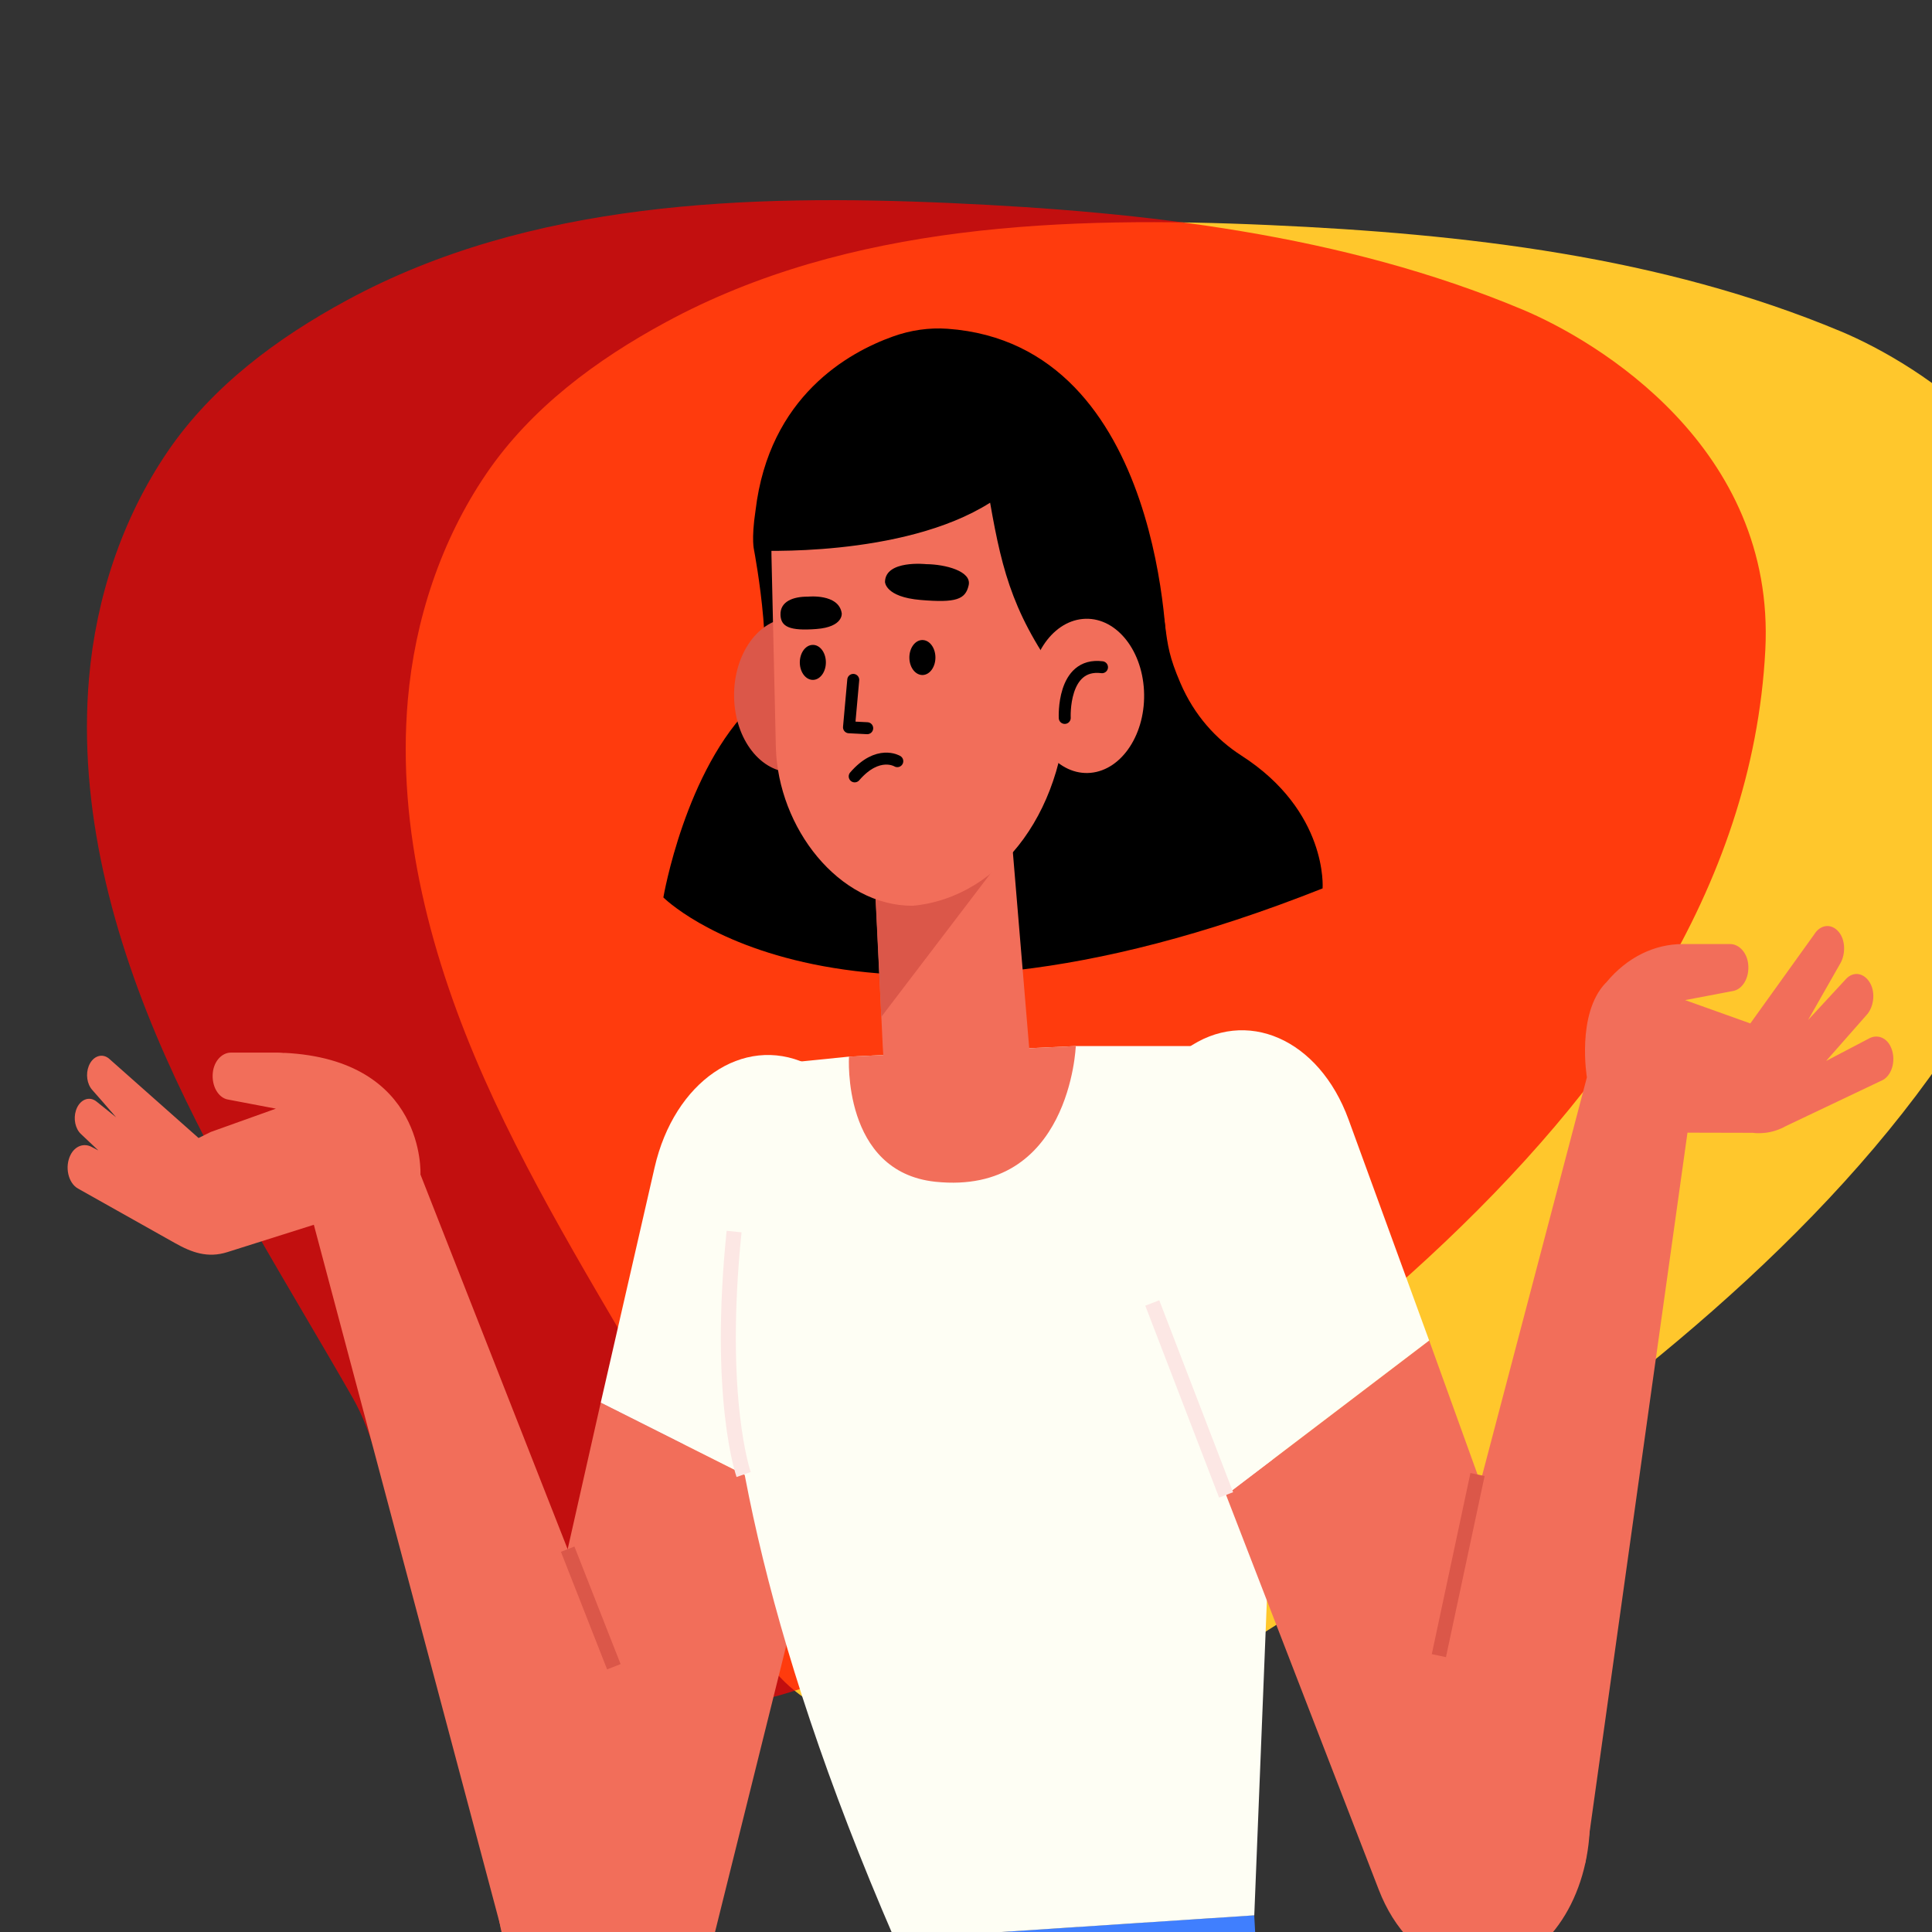 <svg width="200" height="200" viewBox="0 0 200 200" fill="none" xmlns="http://www.w3.org/2000/svg">
<rect x="0" y="0" width="200" height="200" fill="#333333" stroke="none"/>
<g clip-path="url(#clip0)">
<path d="M80.788 173.661C90.228 183.629 113.404 179.977 123.444 173.661C156.044 153.161 213.156 119.033 215.744 69.593C216.844 48.581 198.312 37.545 190.572 34.309C171.988 26.533 151.588 24.201 131.448 23.301C110.42 22.361 87.848 23.093 68.924 33.353C61.748 37.237 54.98 42.233 50.348 49.033C45.644 55.945 42.936 64.177 42.216 72.485C41.06 85.885 44.664 99.321 50.116 111.617C55.568 123.913 62.836 135.297 69.508 146.977C73.864 154.589 72.852 165.265 80.788 173.661Z" fill="#FFC72C"/>
<path opacity="0.7" d="M47.788 171.382C57.228 181.35 80.404 177.698 90.444 171.382C123.044 150.882 180.156 116.754 182.744 67.314C183.844 46.302 165.312 35.266 157.572 32.03C138.988 24.254 118.588 21.922 98.448 21.022C77.42 20.082 54.848 20.814 35.924 31.074C28.748 34.958 21.98 39.954 17.348 46.754C12.644 53.666 9.936 61.898 9.216 70.206C8.06 83.606 11.664 97.042 17.116 109.338C22.568 121.634 29.836 133.018 36.508 144.698C40.864 152.31 39.852 162.986 47.788 171.382Z" fill="#FF0000"/>
<path d="M130.278 206.283L129.837 198.267L92.602 200.721V208.457C92.602 208.457 84.226 219.15 80.922 290.318H147.946C147.946 290.318 155.298 227.342 130.278 206.283Z" fill="#407FFE"/>
<path d="M51.902 190.787L62.188 145.201L84.815 156.59L73.957 200.25C71.731 209.265 64.058 213.524 57.742 209.233C52.711 205.812 50.241 198.02 51.902 190.787Z" fill="#F26E5A"/>
<path d="M67.766 120.85C69.802 111.963 76.91 107.096 83.464 110.101C89.834 113.026 93.269 122.289 91.149 130.872L84.81 156.574L62.188 145.201L67.766 120.85Z" fill="#FEFEF4"/>
<path d="M69.368 187.367L43.526 121.585C43.526 121.585 44.115 109.701 29.412 108.99L29.418 109.006C29.215 108.99 29.019 108.966 28.816 108.966H23.899C22.988 108.966 22.155 109.829 22.03 111.044C21.887 112.451 22.619 113.657 23.602 113.825L28.56 114.768L21.816 117.182L20.554 117.805L11.368 109.661C10.636 108.958 9.612 109.286 9.19 110.349C8.856 111.188 9.005 112.219 9.547 112.826C10.112 113.458 11.023 114.512 12.023 115.663L9.993 114.033C9.219 113.41 8.219 113.841 7.862 114.952C7.582 115.823 7.791 116.83 8.368 117.382C8.862 117.853 9.499 118.452 10.178 119.092L9.475 118.724C8.701 118.317 7.791 118.612 7.314 119.531C6.671 120.778 7.058 122.472 8.076 123.04L18.113 128.682C19.845 129.657 21.5 130.265 23.542 129.617L32.489 126.788L52.509 202.024L69.368 187.367Z" fill="#F26E5A"/>
<path d="M58.766 160.37L63.546 172.542" stroke="#DB5749" stroke-width="1.5" stroke-miterlimit="10"/>
<path d="M87.887 109.381L78.279 110.348C78.279 110.348 64.373 135.675 92.608 200.729L129.843 198.275L132.647 128.186L128.052 108.286H111.372L87.887 109.381Z" fill="#FEFEF4"/>
<path d="M76.981 152.642C76.981 152.642 74.213 144.818 75.993 127.491" stroke="#FCE7E4" stroke-width="1.552" stroke-miterlimit="10"/>
<path d="M163.412 181.628L147.946 138.76L126.92 154.751L142.719 195.598C145.964 204.038 154.042 206.635 159.781 201.073C164.358 196.645 165.888 188.429 163.412 181.628Z" fill="#F26E5A"/>
<path d="M139.6 115.887C136.552 107.535 128.968 104.219 122.843 108.566C116.89 112.786 114.58 122.664 117.669 130.696L126.92 154.76L147.946 138.768L139.6 115.887Z" fill="#FEFEF4"/>
<path d="M126.926 154.752L119.283 134.884" stroke="#FCE7E4" stroke-width="1.552" stroke-miterlimit="10"/>
<path d="M195.688 108.286C195.218 107.367 194.301 107.08 193.528 107.479L189.039 109.829L193.26 105.034C193.956 104.242 194.153 102.836 193.629 101.837C193.022 100.686 191.861 100.51 191.093 101.349L187.17 105.593L190.515 99.719C191.069 98.744 191.039 97.314 190.361 96.49C189.587 95.539 188.426 95.707 187.801 96.738L181.193 105.945L174.442 103.531L179.401 102.588C180.383 102.42 181.122 101.214 180.973 99.807C180.848 98.592 180.014 97.729 179.104 97.729H174.186C171.281 97.729 168.448 99.088 166.299 101.677C166.263 101.717 166.227 101.741 166.192 101.781C163.174 104.978 164.275 111.523 164.275 111.523L145.755 181.916L164.108 192.849L174.687 117.253L181.443 117.269C181.86 117.325 182.282 117.317 182.705 117.269H182.759H182.753C183.479 117.181 184.199 116.95 184.884 116.566L194.921 111.795C195.944 111.227 196.325 109.533 195.688 108.286Z" fill="#F26E5A"/>
<path d="M152.953 152.642L148.952 171.391" stroke="#DB5749" stroke-width="1.5" stroke-miterlimit="10"/>
<path d="M87.137 51.312C85.982 52.375 78.219 55.084 78.065 56.978C78.065 56.978 80.618 70.381 78.005 72.882C70.933 79.643 68.671 92.902 68.671 92.902C68.671 92.902 87.328 111.659 136.915 91.967C136.915 91.967 137.511 83.991 128.492 78.205C125.92 76.55 123.628 74.065 122.182 70.676C121.063 68.055 120.89 66.944 120.592 64.594C119.759 58.017 106.252 33.714 87.137 51.312Z" fill="black"/>
<path d="M87.869 71.404C88.096 75.799 85.625 79.619 82.351 79.923C79.077 80.227 76.231 76.91 76.005 72.514C75.779 68.119 78.249 64.299 81.523 63.995C84.803 63.684 87.643 67 87.869 71.404Z" fill="#DB5749"/>
<path d="M90.56 90.96L91.382 108.326C91.661 114.424 93.519 118.58 97.989 118.164C101.805 117.805 106.341 113.705 106.55 108.582L104.276 81.337L90.56 90.96Z" fill="#F26E5A"/>
<path d="M87.887 109.381L111.365 108.286C111.365 108.286 110.794 123.782 96.84 122.336C87.137 121.321 87.887 109.381 87.887 109.381Z" fill="#F26E5A"/>
<path d="M91.233 105.266L106.24 85.566L90.447 89.178L91.233 105.266Z" fill="#DB5749"/>
<path d="M94.495 93.765C86.851 93.797 80.541 85.717 80.315 77.342L79.863 57.578C79.577 47.076 85.548 38.165 93.352 37.438C101.347 36.695 109.675 44.655 110.228 55.38L110.461 71.284C110.645 83.583 103.633 92.91 94.495 93.765Z" fill="#F26E5A"/>
<path d="M88.328 70.381L87.887 75.288L89.774 75.384" stroke="black" stroke-width="1.238" stroke-miterlimit="10" stroke-linecap="round" stroke-linejoin="round"/>
<path d="M95.876 58.401C95.876 58.401 91.655 57.938 91.614 60.239C91.614 60.239 91.62 61.798 95.299 62.109C98.983 62.421 99.942 62.053 100.275 60.591C100.614 59.128 97.858 58.417 95.876 58.401Z" fill="black"/>
<path d="M83.637 61.766C83.637 61.766 86.834 61.422 87.137 63.492C87.137 63.492 87.316 64.899 84.518 65.115C81.72 65.33 80.851 64.867 80.797 63.676C80.732 62.261 82.113 61.75 83.637 61.766Z" fill="black"/>
<path d="M85.494 68.511C85.518 69.51 84.934 70.349 84.19 70.381C83.446 70.413 82.821 69.63 82.797 68.631C82.773 67.632 83.357 66.793 84.101 66.761C84.845 66.721 85.47 67.504 85.494 68.511Z" fill="black"/>
<path d="M96.834 68.007C96.858 69.006 96.275 69.845 95.531 69.877C94.786 69.909 94.161 69.126 94.138 68.127C94.114 67.128 94.697 66.289 95.441 66.257C96.191 66.225 96.81 67.008 96.834 68.007Z" fill="black"/>
<path d="M92.888 78.797C92.888 78.797 90.893 77.574 88.477 80.371" stroke="black" stroke-width="1.238" stroke-miterlimit="10" stroke-linecap="round" stroke-linejoin="round"/>
<path d="M98.085 34.033C96.18 33.898 94.257 34.177 92.417 34.841C87.84 36.479 79.624 41.026 78.214 52.831C77.743 55.939 78.071 56.986 78.071 56.986C78.071 56.986 93.417 57.793 102.496 52.039C103.799 59.464 105.008 64.059 110.472 71.284L115.324 61.502L120.783 68.071C120.807 68.319 120.801 35.656 98.085 34.033Z" fill="black"/>
<path d="M118.426 71.484C118.652 75.879 116.181 79.699 112.907 80.003C109.633 80.307 106.788 76.99 106.561 72.595C106.335 68.199 108.806 64.379 112.08 64.075C115.36 63.764 118.199 67.08 118.426 71.484Z" fill="#F26E5A"/>
<path d="M110.222 74.32C110.222 74.32 109.925 68.55 114.08 69.07" stroke="black" stroke-width="1.238" stroke-miterlimit="10" stroke-linecap="round" stroke-linejoin="round"/>
</g>
<defs>
<clipPath id="clip0">
<rect width="200" height="200" fill="white"/>
</clipPath>
</defs>
</svg>

